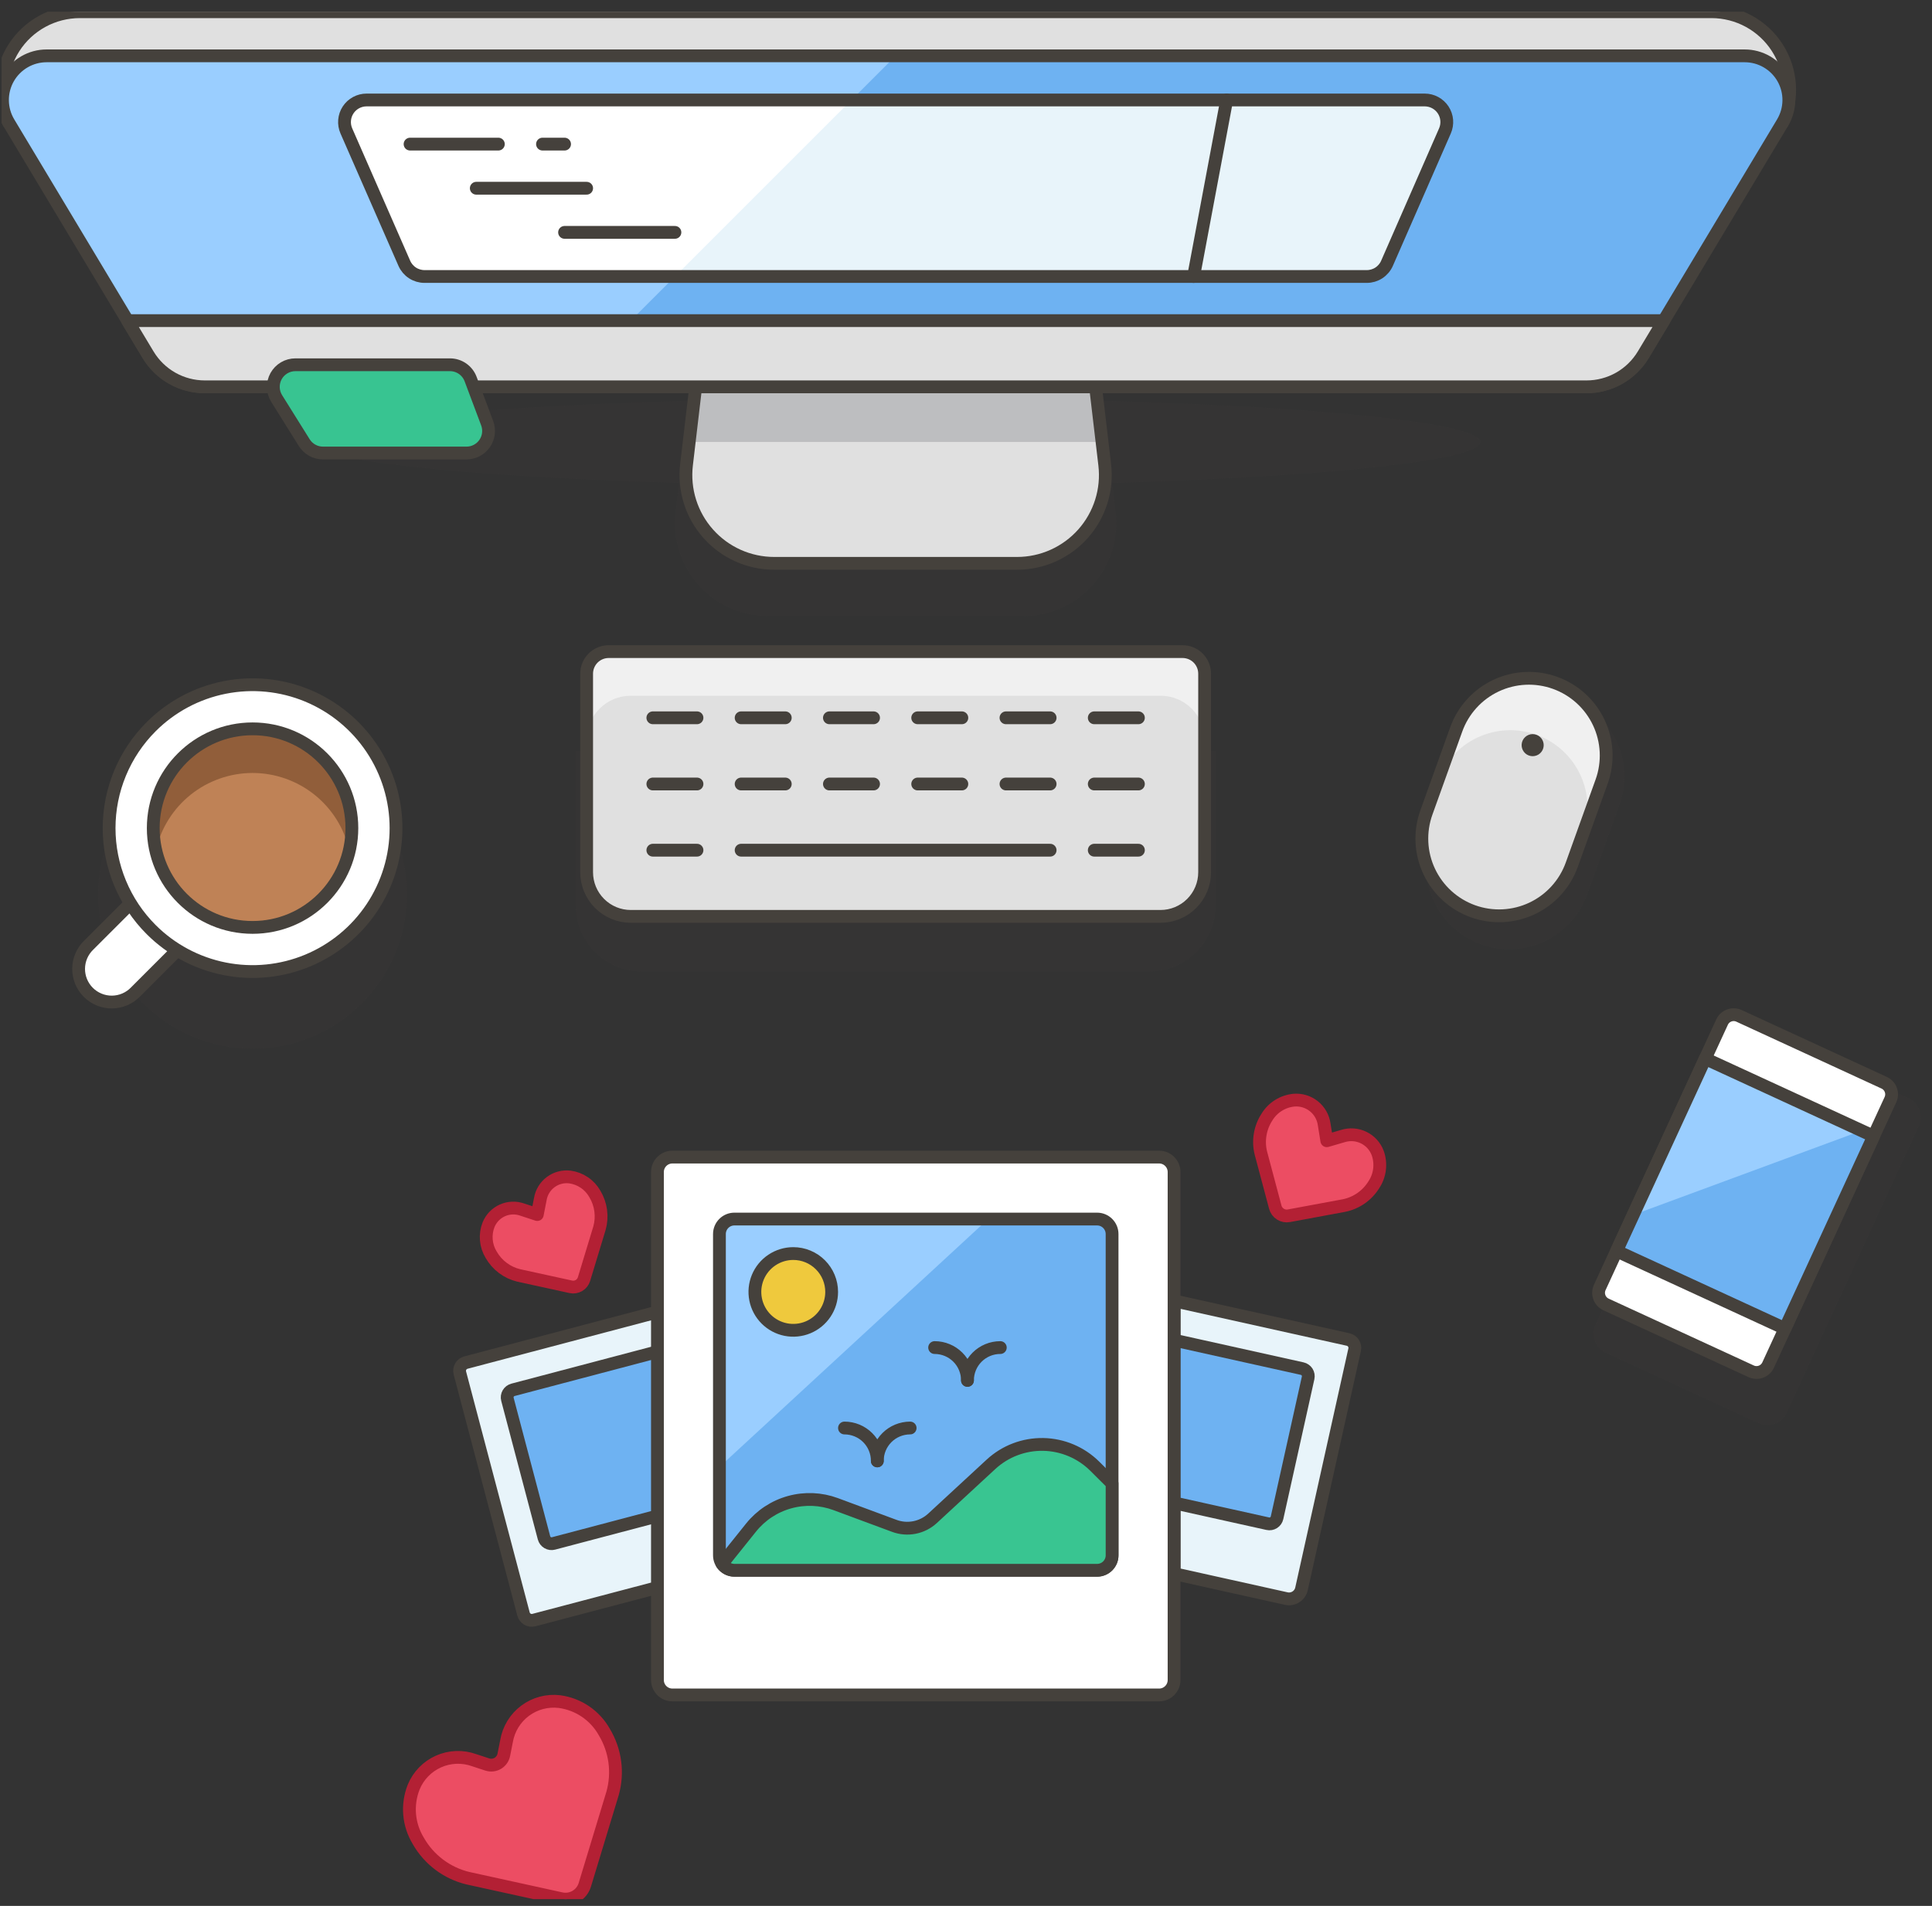 <svg width="151" height="149" viewBox="0 0 151 149" fill="none" xmlns="http://www.w3.org/2000/svg">
<rect x="0" y="0" width="151" height="149" fill="#333333" stroke="none"/>
<g clip-path="url(#clip0)">
<path opacity="0.15" d="M135.022 81.147L124.689 103.572C124.308 104.398 124.669 105.376 125.495 105.756L137.455 111.267C138.281 111.648 139.259 111.287 139.639 110.461L149.972 88.035C150.353 87.21 149.992 86.232 149.166 85.852L137.206 80.341C136.38 79.96 135.402 80.321 135.022 81.147Z" fill="#45413C"/>
<path opacity="0.15" d="M114.361 58.509L111.852 65.493C111.558 66.297 111.426 67.151 111.463 68.006C111.5 68.861 111.706 69.701 112.069 70.476C112.432 71.251 112.944 71.947 113.577 72.524C114.209 73.1 114.95 73.546 115.755 73.835C116.561 74.125 117.416 74.252 118.271 74.21C119.125 74.168 119.964 73.957 120.737 73.59C121.51 73.223 122.203 72.706 122.776 72.07C123.349 71.434 123.79 70.691 124.075 69.884L126.583 62.899C126.871 62.097 126.999 61.245 126.958 60.394C126.917 59.542 126.709 58.706 126.345 57.935C125.982 57.164 125.47 56.472 124.838 55.898C124.207 55.325 123.47 54.881 122.667 54.593C121.864 54.305 121.013 54.178 120.161 54.218C119.31 54.259 118.474 54.467 117.703 54.831C116.932 55.195 116.24 55.707 115.666 56.338C115.093 56.969 114.649 57.707 114.361 58.509Z" fill="#45413C"/>
<path opacity="0.15" d="M89.838 75.954H50.163C49.483 75.954 48.81 75.82 48.182 75.56C47.554 75.3 46.984 74.919 46.503 74.439C46.023 73.958 45.642 73.388 45.382 72.76C45.122 72.132 44.988 71.459 44.988 70.779V58.7H95.013V70.775C95.013 71.455 94.88 72.128 94.62 72.757C94.36 73.385 93.979 73.956 93.498 74.437C93.018 74.918 92.447 75.299 91.819 75.559C91.191 75.82 90.518 75.954 89.838 75.954Z" fill="#45413C"/>
<path opacity="0.15" d="M115.712 34.554C115.712 33.078 103.436 31.82 86.176 31.327L86.149 31.104H53.85L53.824 31.327C36.564 31.82 24.287 33.078 24.287 34.554C24.287 36.008 36.207 37.254 53.067 37.754L52.797 40.054C52.677 41.072 52.774 42.105 53.082 43.083C53.389 44.061 53.901 44.963 54.582 45.73C55.264 46.496 56.1 47.109 57.035 47.529C57.971 47.949 58.984 48.166 60.01 48.166H79.99C81.015 48.166 82.028 47.948 82.962 47.528C83.897 47.108 84.732 46.496 85.413 45.73C86.094 44.964 86.605 44.063 86.913 43.086C87.221 42.109 87.319 41.078 87.2 40.06L86.929 37.76C103.793 37.25 115.712 36.008 115.712 34.554Z" fill="#45413C"/>
<path d="M90.7 71.641H49.3C48.385 71.641 47.508 71.278 46.861 70.63C46.214 69.984 45.85 69.106 45.85 68.191V52.666C45.85 52.209 46.032 51.77 46.355 51.446C46.679 51.123 47.117 50.941 47.575 50.941H92.425C92.882 50.941 93.321 51.123 93.645 51.446C93.968 51.77 94.15 52.209 94.15 52.666V68.191C94.15 69.106 93.787 69.984 93.139 70.63C92.493 71.278 91.615 71.641 90.7 71.641Z" fill="#E0E0E0"/>
<path d="M92.425 50.941H47.575C47.117 50.941 46.679 51.123 46.355 51.446C46.032 51.77 45.85 52.209 45.85 52.666V57.841C45.85 56.926 46.214 56.048 46.861 55.401C47.508 54.755 48.385 54.391 49.3 54.391H90.7C91.615 54.391 92.493 54.755 93.139 55.401C93.787 56.048 94.15 56.926 94.15 57.841V52.666C94.15 52.209 93.968 51.77 93.645 51.446C93.321 51.123 92.882 50.941 92.425 50.941Z" fill="#F0F0F0"/>
<path d="M90.7 71.641H49.3C48.385 71.641 47.508 71.278 46.861 70.63C46.214 69.984 45.85 69.106 45.85 68.191V52.666C45.85 52.209 46.032 51.77 46.355 51.446C46.679 51.123 47.117 50.941 47.575 50.941H92.425C92.882 50.941 93.321 51.123 93.645 51.446C93.968 51.77 94.15 52.209 94.15 52.666V68.191C94.15 69.106 93.787 69.984 93.139 70.63C92.493 71.278 91.615 71.641 90.7 71.641V71.641Z" stroke="#45413C" stroke-linecap="round" stroke-linejoin="round"/>
<path d="M51.025 66.466H54.475" stroke="#45413C" stroke-linecap="round" stroke-linejoin="round"/>
<path d="M51.025 61.291H54.475" stroke="#45413C" stroke-linecap="round" stroke-linejoin="round"/>
<path d="M51.025 56.116H54.475" stroke="#45413C" stroke-linecap="round" stroke-linejoin="round"/>
<path d="M57.925 61.291H61.375" stroke="#45413C" stroke-linecap="round" stroke-linejoin="round"/>
<path d="M57.925 56.116H61.375" stroke="#45413C" stroke-linecap="round" stroke-linejoin="round"/>
<path d="M64.825 61.291H68.275" stroke="#45413C" stroke-linecap="round" stroke-linejoin="round"/>
<path d="M64.825 56.116H68.275" stroke="#45413C" stroke-linecap="round" stroke-linejoin="round"/>
<path d="M71.725 61.291H75.175" stroke="#45413C" stroke-linecap="round" stroke-linejoin="round"/>
<path d="M71.725 56.116H75.175" stroke="#45413C" stroke-linecap="round" stroke-linejoin="round"/>
<path d="M78.625 61.291H82.075" stroke="#45413C" stroke-linecap="round" stroke-linejoin="round"/>
<path d="M78.625 56.116H82.075" stroke="#45413C" stroke-linecap="round" stroke-linejoin="round"/>
<path d="M85.525 66.466H88.975" stroke="#45413C" stroke-linecap="round" stroke-linejoin="round"/>
<path d="M85.525 61.291H88.975" stroke="#45413C" stroke-linecap="round" stroke-linejoin="round"/>
<path d="M85.525 56.116H88.975" stroke="#45413C" stroke-linecap="round" stroke-linejoin="round"/>
<path d="M57.925 66.466H82.075" stroke="#45413C" stroke-linecap="round" stroke-linejoin="round"/>
<path d="M133.761 0.916H6.239C5.213 0.916 4.204 1.174 3.304 1.667C2.404 2.159 1.642 2.87 1.089 3.734C0.536 4.598 0.209 5.588 0.138 6.611C0.068 7.634 0.256 8.659 0.685 9.591H139.315C139.744 8.659 139.932 7.634 139.862 6.611C139.791 5.588 139.464 4.598 138.911 3.734C138.358 2.87 137.596 2.159 136.696 1.667C135.796 1.174 134.787 0.916 133.761 0.916Z" fill="#E0E0E0"/>
<path d="M133.761 0.916H6.239C5.213 0.916 4.204 1.174 3.304 1.667C2.404 2.159 1.642 2.87 1.089 3.734C0.536 4.598 0.209 5.588 0.138 6.611C0.068 7.634 0.256 8.659 0.685 9.591H139.315C139.744 8.659 139.932 7.634 139.862 6.611C139.791 5.588 139.464 4.598 138.911 3.734C138.358 2.87 137.596 2.159 136.696 1.667C135.796 1.174 134.787 0.916 133.761 0.916V0.916Z" stroke="#45413C" stroke-linecap="round" stroke-linejoin="round"/>
<path d="M77.664 14.716H62.336C60.645 14.716 59.014 15.336 57.751 16.46C56.487 17.583 55.681 19.131 55.483 20.81L53.656 36.335C53.542 37.303 53.635 38.283 53.927 39.212C54.219 40.142 54.705 40.998 55.353 41.726C56 42.454 56.794 43.037 57.683 43.436C58.572 43.835 59.535 44.041 60.509 44.041H79.491C80.465 44.041 81.428 43.835 82.317 43.435C83.205 43.036 83.999 42.454 84.647 41.726C85.294 40.998 85.78 40.141 86.072 39.212C86.365 38.283 86.457 37.302 86.343 36.335L84.517 20.81C84.32 19.131 83.513 17.583 82.249 16.46C80.986 15.336 79.355 14.716 77.664 14.716Z" fill="#E0E0E0"/>
<path d="M86.134 34.554L84.517 20.81C84.32 19.131 83.513 17.583 82.249 16.46C80.986 15.336 79.355 14.716 77.664 14.716H62.336C60.645 14.716 59.014 15.336 57.751 16.46C56.487 17.583 55.681 19.131 55.483 20.81L53.866 34.554H86.134Z" fill="#BDBEC0"/>
<path d="M77.664 14.716H62.336C60.645 14.716 59.014 15.336 57.751 16.46C56.487 17.583 55.681 19.131 55.483 20.81L53.656 36.335C53.542 37.303 53.635 38.283 53.927 39.212C54.219 40.142 54.705 40.998 55.353 41.726C56 42.454 56.794 43.037 57.683 43.436C58.572 43.835 59.535 44.041 60.509 44.041H79.491C80.465 44.041 81.428 43.835 82.317 43.435C83.205 43.036 83.999 42.454 84.647 41.726C85.294 40.998 85.78 40.141 86.072 39.212C86.365 38.283 86.457 37.302 86.343 36.335L84.517 20.81C84.32 19.131 83.513 17.583 82.249 16.46C80.986 15.336 79.355 14.716 77.664 14.716Z" stroke="#45413C" stroke-linecap="round" stroke-linejoin="round"/>
<path d="M136.357 4.366H3.643C3.033 4.366 2.433 4.528 1.906 4.836C1.378 5.143 0.942 5.585 0.641 6.116C0.34 6.648 0.186 7.249 0.194 7.86C0.201 8.47 0.371 9.068 0.685 9.591L11.567 27.729C12.027 28.495 12.677 29.129 13.455 29.57C14.233 30.01 15.111 30.241 16.005 30.241H124C124.894 30.241 125.772 30.01 126.549 29.57C127.327 29.129 127.977 28.495 128.437 27.729L139.32 9.591C139.634 9.067 139.804 8.469 139.811 7.858C139.819 7.247 139.664 6.646 139.363 6.114C139.061 5.583 138.624 5.141 138.096 4.834C137.568 4.527 136.968 4.365 136.357 4.366Z" fill="#6EB2F2"/>
<path d="M16.005 30.241H44.125L70 4.366H3.643C3.033 4.366 2.433 4.528 1.906 4.836C1.378 5.143 0.942 5.585 0.641 6.116C0.34 6.648 0.186 7.249 0.194 7.86C0.201 8.47 0.371 9.068 0.685 9.591L11.567 27.729C12.027 28.495 12.677 29.129 13.455 29.57C14.233 30.01 15.111 30.241 16.005 30.241Z" fill="#9ACEFF"/>
<path d="M136.357 4.366H3.643C3.033 4.366 2.433 4.528 1.906 4.836C1.378 5.143 0.942 5.585 0.641 6.116C0.34 6.648 0.186 7.249 0.194 7.86C0.201 8.47 0.371 9.068 0.685 9.591L11.567 27.729C12.027 28.495 12.677 29.129 13.455 29.57C14.233 30.01 15.111 30.241 16.005 30.241H124C124.894 30.241 125.772 30.01 126.549 29.57C127.327 29.129 127.977 28.495 128.437 27.729L139.32 9.591C139.634 9.067 139.804 8.469 139.811 7.858C139.819 7.247 139.664 6.646 139.363 6.114C139.061 5.583 138.624 5.141 138.096 4.834C137.568 4.527 136.968 4.365 136.357 4.366V4.366Z" stroke="#45413C" stroke-linecap="round" stroke-linejoin="round"/>
<path d="M9.97 25.066L11.57 27.729C12.03 28.495 12.68 29.129 13.458 29.57C14.236 30.01 15.114 30.241 16.008 30.241H124C124.894 30.241 125.772 30.01 126.55 29.57C127.328 29.129 127.978 28.495 128.438 27.729L130.038 25.066H9.97Z" fill="#E0E0E0"/>
<path d="M9.97 25.066L11.57 27.729C12.03 28.495 12.68 29.129 13.458 29.57C14.236 30.01 15.114 30.241 16.008 30.241H124C124.894 30.241 125.772 30.01 126.55 29.57C127.328 29.129 127.978 28.495 128.438 27.729L130.038 25.066H9.97Z" stroke="#45413C" stroke-linecap="round" stroke-linejoin="round"/>
<path d="M36.46 35.416H25.243C24.951 35.416 24.663 35.342 24.407 35.2C24.151 35.058 23.935 34.854 23.78 34.606L21.624 31.156C21.461 30.895 21.371 30.595 21.363 30.287C21.355 29.979 21.429 29.675 21.578 29.405C21.728 29.136 21.946 28.912 22.212 28.755C22.477 28.599 22.779 28.516 23.087 28.516H35.167C35.518 28.516 35.861 28.623 36.15 28.823C36.438 29.024 36.659 29.307 36.782 29.636L38.076 33.086C38.174 33.347 38.207 33.628 38.172 33.904C38.138 34.181 38.037 34.445 37.878 34.674C37.719 34.903 37.507 35.09 37.26 35.219C37.013 35.349 36.739 35.416 36.46 35.416Z" fill="#38C491" stroke="#45413C" stroke-linecap="round" stroke-linejoin="round"/>
<path d="M111.35 7.816H28.65C28.363 7.816 28.081 7.888 27.829 8.024C27.577 8.16 27.363 8.357 27.206 8.597C27.049 8.837 26.955 9.112 26.931 9.398C26.907 9.683 26.954 9.97 27.069 10.233L31.6 20.583C31.735 20.89 31.956 21.152 32.237 21.335C32.517 21.519 32.846 21.616 33.181 21.616H106.825C107.16 21.616 107.488 21.518 107.769 21.335C108.05 21.151 108.271 20.89 108.405 20.583L112.933 10.233C113.048 9.97 113.096 9.683 113.072 9.397C113.048 9.111 112.953 8.836 112.796 8.596C112.639 8.356 112.424 8.159 112.172 8.023C111.919 7.887 111.637 7.816 111.35 7.816Z" fill="#E8F4FA"/>
<path d="M66.55 7.816H28.65C28.363 7.816 28.081 7.888 27.829 8.024C27.577 8.16 27.363 8.357 27.206 8.597C27.049 8.837 26.955 9.112 26.931 9.398C26.907 9.683 26.954 9.97 27.069 10.233L31.6 20.583C31.735 20.89 31.956 21.152 32.237 21.335C32.517 21.519 32.846 21.616 33.181 21.616H52.75L66.55 7.816Z" fill="white"/>
<path d="M111.35 7.816H28.65C28.363 7.816 28.081 7.888 27.829 8.024C27.577 8.16 27.363 8.357 27.206 8.597C27.049 8.837 26.955 9.112 26.931 9.398C26.907 9.683 26.954 9.97 27.069 10.233L31.6 20.583C31.735 20.89 31.956 21.152 32.237 21.335C32.517 21.519 32.846 21.616 33.181 21.616H106.825C107.16 21.616 107.488 21.518 107.769 21.335C108.05 21.151 108.271 20.89 108.405 20.583L112.933 10.233C113.048 9.97 113.096 9.683 113.072 9.397C113.048 9.111 112.953 8.836 112.796 8.596C112.639 8.356 112.424 8.159 112.172 8.023C111.919 7.887 111.637 7.816 111.35 7.816Z" stroke="#45413C" stroke-linecap="round" stroke-linejoin="round"/>
<path d="M32.05 11.266H38.95" stroke="#45413C" stroke-linecap="round" stroke-linejoin="round"/>
<path d="M37.225 14.716H45.85" stroke="#45413C" stroke-linecap="round" stroke-linejoin="round"/>
<path d="M95.875 7.816L93.287 21.616" stroke="#45413C" stroke-linecap="round" stroke-linejoin="round"/>
<path d="M44.125 18.166H52.75" stroke="#45413C" stroke-linecap="round" stroke-linejoin="round"/>
<path d="M42.4 11.266H44.125" stroke="#45413C" stroke-linecap="round" stroke-linejoin="round"/>
<path opacity="0.15" d="M19.74 81.991C26.409 81.991 31.815 76.585 31.815 69.916C31.815 63.247 26.409 57.841 19.74 57.841C13.071 57.841 7.665 63.247 7.665 69.916C7.665 76.585 13.071 81.991 19.74 81.991Z" fill="#45413C"/>
<path d="M10.592 77.549C10.353 77.796 10.068 77.993 9.752 78.128C9.436 78.263 9.097 78.334 8.754 78.337C8.41 78.34 8.07 78.275 7.752 78.144C7.434 78.014 7.145 77.822 6.902 77.58C6.66 77.337 6.468 77.048 6.337 76.73C6.207 76.412 6.142 76.072 6.144 75.729C6.147 75.385 6.218 75.046 6.353 74.73C6.489 74.415 6.685 74.129 6.932 73.89L11.202 69.62L14.861 73.28L10.592 77.549Z" fill="white" stroke="#45413C" stroke-linecap="round" stroke-linejoin="round"/>
<path d="M11.812 72.67C13.38 74.238 15.378 75.306 17.553 75.738C19.728 76.171 21.982 75.949 24.031 75.1C26.079 74.251 27.83 72.814 29.062 70.97C30.294 69.127 30.952 66.959 30.952 64.742C30.952 62.524 30.294 60.356 29.062 58.513C27.83 56.669 26.079 55.232 24.031 54.383C21.982 53.534 19.728 53.312 17.553 53.745C15.378 54.177 13.38 55.245 11.812 56.813C10.771 57.854 9.945 59.09 9.381 60.45C8.817 61.811 8.527 63.269 8.527 64.742C8.527 66.214 8.817 67.672 9.381 69.032C9.945 70.393 10.771 71.629 11.812 72.67Z" fill="white" stroke="#45413C" stroke-linecap="round" stroke-linejoin="round"/>
<path d="M19.74 72.503C24.027 72.503 27.502 69.028 27.502 64.741C27.502 60.454 24.027 56.979 19.74 56.979C15.453 56.979 11.978 60.454 11.978 64.741C11.978 69.028 15.453 72.503 19.74 72.503Z" fill="#BF8256"/>
<path d="M19.74 60.429C17.983 60.431 16.279 61.029 14.906 62.125C13.534 63.222 12.574 64.753 12.185 66.466C11.916 65.326 11.908 64.14 12.162 62.997C12.416 61.853 12.925 60.782 13.652 59.864C14.379 58.946 15.304 58.203 16.358 57.693C17.413 57.183 18.569 56.918 19.74 56.918C20.911 56.918 22.067 57.183 23.122 57.693C24.176 58.203 25.101 58.946 25.828 59.864C26.555 60.782 27.064 61.853 27.318 62.997C27.572 64.14 27.564 65.326 27.295 66.466C26.906 64.753 25.947 63.222 24.574 62.125C23.201 61.029 21.497 60.431 19.74 60.429Z" fill="#915E3A"/>
<path d="M19.74 72.503C24.027 72.503 27.502 69.028 27.502 64.741C27.502 60.454 24.027 56.979 19.74 56.979C15.453 56.979 11.978 60.454 11.978 64.741C11.978 69.028 15.453 72.503 19.74 72.503Z" stroke="#45413C" stroke-linecap="round" stroke-linejoin="round"/>
<path d="M113.815 57.024L111.483 63.518C111.215 64.264 111.097 65.056 111.134 65.848C111.172 66.639 111.366 67.416 111.704 68.133C112.042 68.85 112.518 69.494 113.105 70.027C113.692 70.56 114.378 70.973 115.124 71.241C115.87 71.509 116.662 71.627 117.454 71.589C118.246 71.551 119.022 71.358 119.74 71.02C120.457 70.682 121.1 70.206 121.633 69.619C122.167 69.032 122.579 68.346 122.847 67.6L125.179 61.106C125.447 60.36 125.565 59.568 125.528 58.776C125.49 57.984 125.296 57.207 124.958 56.49C124.62 55.773 124.144 55.13 123.557 54.596C122.97 54.063 122.284 53.651 121.538 53.383C120.792 53.115 120 52.996 119.208 53.034C118.416 53.072 117.64 53.266 116.922 53.604C116.205 53.942 115.562 54.418 115.029 55.005C114.495 55.592 114.083 56.278 113.815 57.024Z" fill="#E0E0E0"/>
<path d="M121.539 53.383C120.032 52.842 118.372 52.921 116.923 53.604C115.475 54.287 114.357 55.517 113.815 57.024L112.358 61.083C112.626 60.337 113.038 59.651 113.572 59.064C114.105 58.477 114.748 58.001 115.465 57.663C116.183 57.325 116.959 57.131 117.751 57.093C118.543 57.055 119.335 57.174 120.081 57.442C120.827 57.71 121.513 58.122 122.1 58.655C122.687 59.189 123.163 59.832 123.501 60.549C123.839 61.266 124.033 62.043 124.071 62.835C124.108 63.627 123.99 64.419 123.722 65.165L125.179 61.106C125.447 60.36 125.566 59.568 125.528 58.776C125.49 57.984 125.297 57.208 124.959 56.49C124.621 55.773 124.145 55.13 123.558 54.596C122.971 54.063 122.285 53.651 121.539 53.383Z" fill="#F0F0F0"/>
<path d="M113.815 57.024L111.483 63.518C111.215 64.264 111.097 65.056 111.134 65.848C111.172 66.639 111.366 67.416 111.704 68.133C112.042 68.85 112.518 69.494 113.105 70.027C113.692 70.56 114.378 70.973 115.124 71.241C115.87 71.509 116.662 71.627 117.454 71.589C118.246 71.551 119.022 71.358 119.74 71.02C120.457 70.682 121.1 70.206 121.633 69.619C122.167 69.032 122.579 68.346 122.847 67.6L125.179 61.106C125.447 60.36 125.565 59.568 125.528 58.776C125.49 57.984 125.296 57.207 124.958 56.49C124.62 55.773 124.144 55.13 123.557 54.596C122.97 54.063 122.284 53.651 121.538 53.383C120.792 53.115 120 52.996 119.208 53.034C118.416 53.072 117.64 53.266 116.922 53.604C116.205 53.942 115.562 54.418 115.029 55.005C114.495 55.592 114.083 56.278 113.815 57.024V57.024Z" stroke="#45413C" stroke-linecap="round" stroke-linejoin="round"/>
<path d="M119.789 57.391C119.573 57.391 119.365 57.472 119.206 57.618C119.046 57.764 118.948 57.964 118.929 58.179C118.91 58.394 118.973 58.609 119.105 58.78C119.236 58.951 119.427 59.067 119.64 59.104C119.853 59.141 120.072 59.097 120.254 58.981C120.436 58.864 120.568 58.684 120.623 58.475C120.678 58.266 120.653 58.044 120.553 57.853C120.453 57.662 120.284 57.515 120.081 57.442C119.987 57.408 119.889 57.391 119.789 57.391Z" fill="#45413C"/>
<path d="M134.59 79.908L125.032 100.652C124.801 101.154 125.021 101.748 125.522 101.979L136.866 107.206C137.368 107.437 137.962 107.217 138.193 106.716L147.75 85.972C147.982 85.47 147.762 84.876 147.261 84.645L135.917 79.418C135.415 79.187 134.821 79.407 134.59 79.908Z" fill="white" stroke="#45413C" stroke-linecap="round" stroke-linejoin="round"/>
<path d="M133.276 82.761L126.346 97.801L139.506 103.865L146.436 88.825L133.276 82.761Z" fill="#6EB2F2"/>
<path d="M127.646 94.98L145.497 88.391L133.276 82.76L127.646 94.98Z" fill="#9ACEFF"/>
<path d="M133.276 82.761L126.346 97.801L139.506 103.865L146.436 88.825L133.276 82.761Z" stroke="#45413C" stroke-linecap="round" stroke-linejoin="round"/>
<path d="M105.366 104.72L91.766 101.699V123.026L100.53 124.973C100.658 125.002 100.791 125.005 100.92 124.982C101.049 124.959 101.173 124.911 101.284 124.84C101.395 124.77 101.49 124.678 101.566 124.571C101.641 124.463 101.694 124.341 101.723 124.213L105.876 105.513C105.913 105.34 105.88 105.16 105.785 105.011C105.689 104.863 105.538 104.758 105.366 104.72Z" fill="#E8F4FA" stroke="#45413C" stroke-linecap="round" stroke-linejoin="round"/>
<path d="M102.239 107.721C102.256 107.643 102.258 107.562 102.244 107.484C102.23 107.405 102.201 107.33 102.158 107.262C102.115 107.195 102.059 107.136 101.993 107.091C101.928 107.045 101.854 107.012 101.776 106.995L91.763 104.771V117.493L99.084 119.119C99.162 119.137 99.243 119.139 99.321 119.125C99.4 119.111 99.475 119.082 99.543 119.039C99.61 118.996 99.669 118.94 99.714 118.875C99.76 118.809 99.793 118.735 99.81 118.657L102.239 107.721Z" fill="#6EB2F2" stroke="#45413C" stroke-linecap="round" stroke-linejoin="round"/>
<path d="M90.593 90.458H52.554C51.908 90.458 51.384 90.982 51.384 91.628V131.338C51.384 131.984 51.908 132.508 52.554 132.508H90.593C91.239 132.508 91.763 131.984 91.763 131.338V91.628C91.763 90.982 91.239 90.458 90.593 90.458Z" fill="white" stroke="#45413C" stroke-linecap="round" stroke-linejoin="round"/>
<path d="M85.747 95.303H57.399C56.753 95.303 56.229 95.827 56.229 96.473V121.591C56.229 122.237 56.753 122.761 57.399 122.761H85.747C86.393 122.761 86.917 122.237 86.917 121.591V96.473C86.917 95.827 86.393 95.303 85.747 95.303Z" fill="#6EB2F2"/>
<path d="M57.575 95.303C57.218 95.303 56.876 95.445 56.623 95.698C56.371 95.95 56.229 96.292 56.229 96.649V114.685L77.229 95.303H57.575Z" fill="#9ACEFF"/>
<path d="M85.747 95.303H57.399C56.753 95.303 56.229 95.827 56.229 96.473V121.591C56.229 122.237 56.753 122.761 57.399 122.761H85.747C86.393 122.761 86.917 122.237 86.917 121.591V96.473C86.917 95.827 86.393 95.303 85.747 95.303Z" stroke="#45413C" stroke-linecap="round" stroke-linejoin="round"/>
<path d="M73.049 105.35C73.386 105.35 73.719 105.416 74.03 105.545C74.341 105.674 74.624 105.863 74.862 106.101C75.101 106.339 75.29 106.622 75.418 106.933C75.547 107.244 75.614 107.577 75.614 107.914" stroke="#45413C" stroke-linecap="round" stroke-linejoin="round"/>
<path d="M78.181 105.35C77.844 105.35 77.51 105.416 77.199 105.545C76.888 105.674 76.605 105.863 76.367 106.101C76.129 106.339 75.94 106.622 75.811 106.933C75.682 107.244 75.616 107.577 75.616 107.914" stroke="#45413C" stroke-linecap="round" stroke-linejoin="round"/>
<path d="M66.002 111.638C66.339 111.638 66.673 111.705 66.985 111.834C67.297 111.963 67.58 112.152 67.818 112.391C68.057 112.63 68.246 112.914 68.374 113.226C68.503 113.538 68.569 113.872 68.568 114.209" stroke="#45413C" stroke-linecap="round" stroke-linejoin="round"/>
<path d="M71.134 111.638C70.796 111.638 70.462 111.705 70.15 111.834C69.839 111.963 69.556 112.152 69.317 112.391C69.079 112.63 68.89 112.914 68.761 113.226C68.633 113.538 68.567 113.872 68.568 114.209" stroke="#45413C" stroke-linecap="round" stroke-linejoin="round"/>
<path d="M57.4 122.761H85.747C85.9 122.761 86.053 122.731 86.195 122.672C86.337 122.614 86.466 122.528 86.575 122.419C86.683 122.31 86.77 122.181 86.829 122.039C86.888 121.897 86.918 121.745 86.918 121.591V115.973C86.458 115.514 86.002 115.062 85.564 114.625C84.491 113.56 83.048 112.95 81.537 112.922C80.025 112.895 78.561 113.453 77.451 114.479L72.886 118.697C72.491 119.062 72.003 119.311 71.475 119.415C70.948 119.52 70.402 119.476 69.898 119.289L65.315 117.589C64.16 117.161 62.9 117.108 61.713 117.437C60.526 117.765 59.472 118.459 58.702 119.42L56.434 122.25C56.541 122.408 56.685 122.536 56.853 122.625C57.022 122.714 57.209 122.761 57.4 122.761Z" fill="#39C591" stroke="#45413C" stroke-linecap="round" stroke-linejoin="round"/>
<path d="M65 101C65 101.594 64.824 102.174 64.494 102.667C64.165 103.16 63.696 103.545 63.148 103.772C62.6 103.999 61.997 104.058 61.415 103.943C60.833 103.827 60.298 103.541 59.879 103.122C59.459 102.702 59.173 102.167 59.058 101.585C58.942 101.004 59.001 100.4 59.228 99.852C59.455 99.304 59.84 98.835 60.333 98.506C60.827 98.176 61.407 98 62 98C62.796 98 63.559 98.316 64.121 98.879C64.684 99.442 65 100.205 65 101Z" fill="#EFC93D" stroke="#45413C" stroke-linecap="round" stroke-linejoin="round"/>
<path d="M43.859 148.433C44.247 148.518 44.653 148.455 44.995 148.254C45.338 148.053 45.593 147.731 45.708 147.351L47.876 140.208C48.102 139.406 48.161 138.567 48.051 137.741C47.94 136.915 47.661 136.121 47.232 135.408C46.873 134.767 46.37 134.218 45.763 133.805C45.155 133.392 44.46 133.126 43.732 133.028C42.776 132.911 41.813 133.167 41.041 133.742C40.27 134.317 39.75 135.168 39.589 136.117L39.384 137.165C39.356 137.305 39.299 137.439 39.216 137.556C39.133 137.673 39.026 137.771 38.902 137.844C38.778 137.916 38.64 137.962 38.497 137.977C38.355 137.992 38.21 137.977 38.074 137.933L37.06 137.599C36.154 137.275 35.158 137.312 34.279 137.703C33.4 138.094 32.705 138.809 32.339 139.699C32.066 140.383 31.956 141.121 32.018 141.855C32.081 142.588 32.313 143.298 32.698 143.926C33.11 144.649 33.667 145.279 34.332 145.779C34.998 146.279 35.758 146.638 36.568 146.833L43.859 148.433Z" fill="#EC4D63"/>
<path d="M43.859 148.433C44.247 148.518 44.653 148.455 44.995 148.254C45.338 148.053 45.593 147.731 45.708 147.351L47.876 140.208C48.102 139.406 48.161 138.567 48.051 137.741C47.94 136.915 47.661 136.121 47.232 135.408V135.408C46.873 134.767 46.37 134.218 45.763 133.805C45.155 133.392 44.46 133.126 43.732 133.028V133.028C42.776 132.911 41.813 133.167 41.041 133.742C40.27 134.317 39.75 135.168 39.589 136.117L39.377 137.186C39.35 137.325 39.293 137.457 39.211 137.572C39.129 137.688 39.023 137.785 38.901 137.857C38.778 137.928 38.642 137.973 38.501 137.988C38.36 138.003 38.218 137.988 38.083 137.944L37.055 137.606C36.149 137.282 35.153 137.319 34.274 137.71C33.395 138.101 32.7 138.816 32.334 139.706V139.706C32.063 140.389 31.954 141.126 32.017 141.859C32.081 142.591 32.314 143.299 32.698 143.926C33.11 144.649 33.667 145.279 34.332 145.779C34.998 146.279 35.758 146.638 36.568 146.833L43.859 148.433Z" stroke="#B32034" stroke-linecap="round" stroke-linejoin="round"/>
<path d="M44.614 100.6C44.83 100.648 45.055 100.612 45.246 100.501C45.437 100.39 45.579 100.211 45.644 100L46.853 96.017C46.979 95.571 47.012 95.103 46.95 94.643C46.888 94.183 46.733 93.74 46.494 93.342C46.293 92.985 46.012 92.679 45.673 92.449C45.334 92.218 44.946 92.07 44.54 92.015C44.008 91.95 43.472 92.093 43.042 92.412C42.612 92.732 42.322 93.204 42.231 93.732V93.743L41.995 94.95L40.822 94.564C40.316 94.384 39.761 94.405 39.27 94.624C38.78 94.842 38.392 95.242 38.189 95.738C38.038 96.119 37.977 96.53 38.011 96.938C38.046 97.346 38.175 97.741 38.389 98.09C38.619 98.494 38.929 98.846 39.3 99.124C39.671 99.403 40.096 99.603 40.547 99.711L44.614 100.6Z" fill="#EC4D63"/>
<path d="M44.614 100.6C44.83 100.648 45.055 100.612 45.246 100.501C45.437 100.39 45.579 100.211 45.644 100L46.853 96.017C46.979 95.571 47.012 95.103 46.95 94.643C46.888 94.183 46.733 93.74 46.494 93.342V93.342C46.293 92.985 46.012 92.679 45.673 92.449C45.334 92.218 44.946 92.07 44.54 92.015V92.015C44.007 91.951 43.47 92.093 43.04 92.414C42.61 92.735 42.319 93.209 42.23 93.738L41.993 94.95L40.82 94.564C40.314 94.384 39.758 94.405 39.268 94.624C38.778 94.842 38.391 95.242 38.187 95.738V95.738C38.035 96.119 37.975 96.53 38.01 96.938C38.044 97.346 38.173 97.741 38.387 98.09V98.09C38.617 98.494 38.927 98.846 39.298 99.124C39.669 99.403 40.094 99.603 40.545 99.711L44.614 100.6Z" stroke="#B32034" stroke-linecap="round" stroke-linejoin="round"/>
<path d="M99.673 94.374C99.733 94.6 99.876 94.794 100.073 94.918C100.27 95.043 100.507 95.089 100.736 95.046L105.049 94.246C105.528 94.148 105.982 93.952 106.383 93.672C106.783 93.391 107.122 93.032 107.379 92.615C107.617 92.255 107.768 91.844 107.82 91.416C107.872 90.987 107.824 90.552 107.679 90.145C107.482 89.616 107.089 89.183 106.581 88.935C106.073 88.688 105.489 88.645 104.951 88.816L103.704 89.18L103.497 87.895C103.419 87.335 103.128 86.827 102.684 86.476C102.241 86.125 101.68 85.957 101.117 86.009C100.688 86.053 100.275 86.195 99.91 86.426C99.546 86.656 99.24 86.968 99.017 87.337C98.751 87.747 98.573 88.207 98.492 88.689C98.41 89.17 98.428 89.663 98.545 90.137L99.673 94.374Z" fill="#EC4D63"/>
<path d="M99.673 94.374C99.733 94.6 99.876 94.794 100.073 94.918C100.27 95.043 100.507 95.089 100.736 95.046L105.049 94.246C105.528 94.148 105.982 93.952 106.383 93.672C106.783 93.391 107.122 93.032 107.379 92.615V92.615C107.617 92.255 107.768 91.844 107.82 91.416C107.872 90.987 107.824 90.552 107.679 90.145C107.482 89.615 107.088 89.182 106.58 88.934C106.072 88.687 105.488 88.645 104.949 88.816L103.7 89.181L103.493 87.896C103.415 87.337 103.125 86.829 102.682 86.478C102.24 86.126 101.679 85.959 101.117 86.009V86.009C100.688 86.053 100.275 86.195 99.91 86.426C99.546 86.656 99.24 86.968 99.017 87.337V87.337C98.751 87.747 98.573 88.207 98.492 88.689C98.41 89.17 98.428 89.663 98.545 90.137L99.673 94.374Z" stroke="#B32034" stroke-linecap="round" stroke-linejoin="round"/>
<path d="M51.384 102.572L36.417 106.523C36.332 106.546 36.253 106.584 36.183 106.637C36.113 106.69 36.055 106.757 36.011 106.832C35.966 106.908 35.938 106.992 35.926 107.078C35.914 107.165 35.919 107.254 35.942 107.338L40.915 126.179C40.937 126.264 40.976 126.343 41.029 126.413C41.082 126.483 41.148 126.541 41.224 126.586C41.3 126.63 41.383 126.658 41.47 126.67C41.557 126.682 41.645 126.677 41.73 126.654L51.384 124.109V102.572Z" fill="#E8F4FA" stroke="#45413C" stroke-linecap="round" stroke-linejoin="round"/>
<path d="M51.384 105.674L40.094 108.654C40.017 108.675 39.944 108.71 39.88 108.758C39.816 108.807 39.763 108.867 39.723 108.936C39.682 109.005 39.656 109.082 39.645 109.161C39.635 109.24 39.639 109.321 39.66 109.398L42.519 120.228C42.539 120.306 42.575 120.378 42.623 120.442C42.671 120.506 42.732 120.559 42.801 120.599C42.87 120.64 42.946 120.666 43.026 120.677C43.105 120.688 43.185 120.683 43.263 120.662L51.384 118.519V105.674Z" fill="#6EB2F2" stroke="#45413C" stroke-linecap="round" stroke-linejoin="round"/>
</g>
<defs>
<clipPath id="clip0">
<rect width="150.537" height="147.554" fill="white" transform="translate(0.124 0.916)"/>
</clipPath>
</defs>
</svg>
